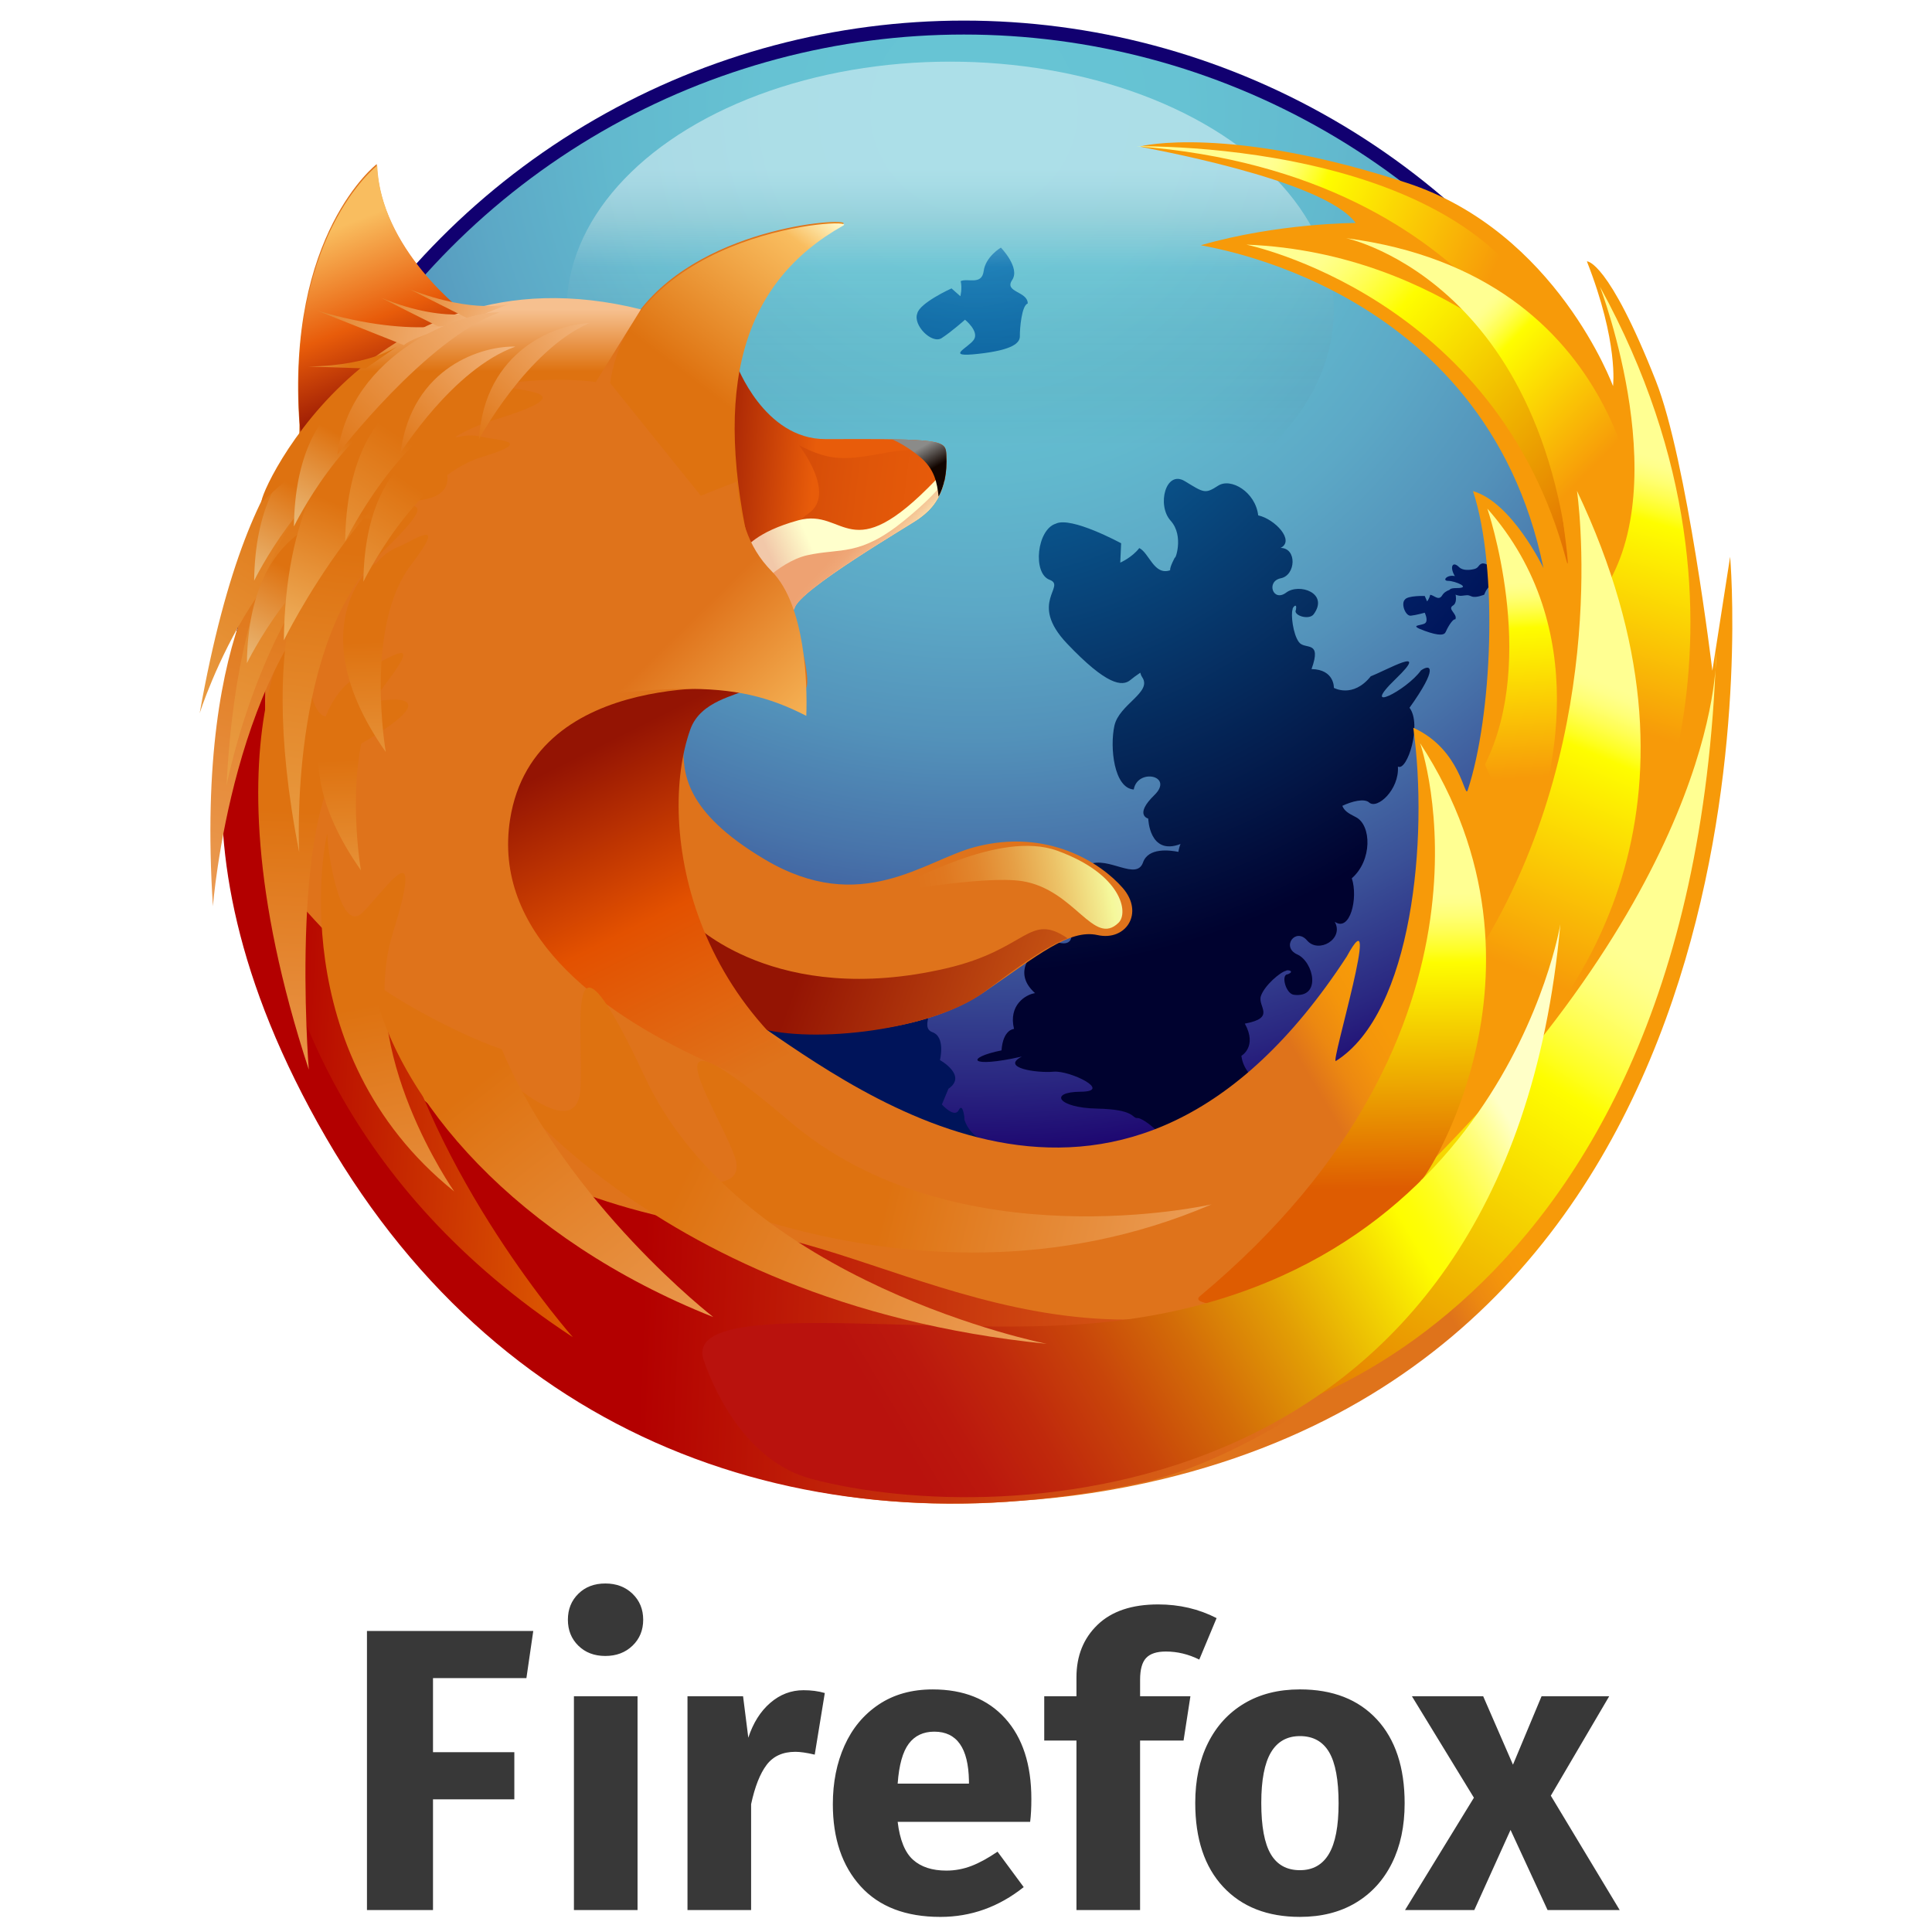 <svg xmlns="http://www.w3.org/2000/svg" xmlns:xlink="http://www.w3.org/1999/xlink" viewBox="0 0 128 128">
  <ellipse fill="#110070" cx="63.861" cy="50.32" rx="48.925" ry="48.956"/>
  <radialGradient id="firefox-ow-a" cx="-407.967" cy="653.678" r="85.933" gradientTransform="matrix(1 0 0 -1 472.5 661)" gradientUnits="userSpaceOnUse">
    <stop offset="0" stop-color="#67C5D5"/>
    <stop offset=".16" stop-color="#66C2D3"/>
    <stop offset=".28" stop-color="#62B9CE"/>
    <stop offset=".385" stop-color="#5CA8C6"/>
    <stop offset=".483" stop-color="#5392BA"/>
    <stop offset=".576" stop-color="#4874AA"/>
    <stop offset=".665" stop-color="#3A5097"/>
    <stop offset=".749" stop-color="#2A2781"/>
    <stop offset=".815" stop-color="#1B006D"/>
    <stop offset="1" stop-color="#596AAD"/>
  </radialGradient>
  <ellipse fill="url(#firefox-ow-a)" cx="63.861" cy="50.32" rx="48.001" ry="48.032"/>
  <radialGradient id="firefox-ow-b" cx="-407.981" cy="647.95" r="43.068" gradientTransform="matrix(1 0 0 -1 472.5 661)" gradientUnits="userSpaceOnUse">
    <stop offset="0" stop-color="#0F80BC"/>
    <stop offset=".338" stop-color="#0A5F9E"/>
    <stop offset="1" stop-color="#00145A"/>
  </radialGradient>
  <path fill="url(#firefox-ow-b)" d="M56.977 75.114c-.06-.26-.707-1.017-1.202-1.186-.494-.168-.979.73-1.298-.762-1.043.6-1.494-.165-1.494-.165s-1.125.066-1.343 1.443c-.535.635-1.909 2.941-1.18.542.734-2.414-.774-.188-.915 1.023-.262.539-.705.593-.427-1.829-.967-.334-1.461-2.578-.931-2.622-.616-.859-.132-2.171.381-2.101.513.066 1.393-1.122 1.366-1.397-.027-.274.397-.078.371-1.926-.027-1.852.698-2.311.758-.762.062 1.544.984-.505.89-1.291-.096-.782.092-2.551.654-1.505-.654-2.587-.139-2.688.254-.967.984.077 1.018.601 1.018.601 1.088-.268 1.61.552 1.695 1.013 1.008-1.191 2.027.093 2.027.093s.703-.233.368.99c-.338 1.218 1.46.559 1.031-.317.884-.448 2.198.909 2.612 1.835.414.929-.709 2.245.167 2.563.88.316.495 1.847.495 1.847s1.841 1.021.563 1.899l-.435 1.042s.832.929 1.116.376c.283-.554.384.563.384.563-.106-.197.205 1.15 1.353 1.434 1.152.282 1.882 2.104.602 2.126-1.275.021-1.374-.014-1.719.73-.344.741-1.971.768-2.814-.192-.896.304-2.491-.088-2.022-.805-.773.452-1.503-.759-.899-1.3.605-.539-.34-1.236-.658-.464-.313.771-1.982 1.151-1.865-.161.035-.39.923-.617.935-.292.163.378.229-.027.162-.076z"/>
  <radialGradient id="firefox-ow-c" cx="-407.981" cy="647.944" r="43.063" gradientTransform="matrix(1 0 0 -1 472.5 661)" gradientUnits="userSpaceOnUse">
    <stop offset="0" stop-color="#0F80BC"/>
    <stop offset=".338" stop-color="#0A5F9E"/>
    <stop offset="1" stop-color="#00145A"/>
  </radialGradient>
  <path fill="url(#firefox-ow-c)" d="M96.667 37.573c.254.253.756.197 1.033.12.28-.08.241-.279.481-.356.237-.079 1.152.356.913 1.306-.555.078-.756.752-.756.752s-.555.237-.836.12c-.279-.12-.279-.081-.676-.042-.398.042-1.355-.512-.319-.512s-.118-.477-.557-.477c-.438 0-.08-.435.438-.316-.359-.595-.16-1.032.279-.595z"/>
  <radialGradient id="firefox-ow-d" cx="-407.984" cy="647.958" r="43.076" gradientTransform="matrix(1 0 0 -1 472.5 661)" gradientUnits="userSpaceOnUse">
    <stop offset="0" stop-color="#0F80BC"/>
    <stop offset=".338" stop-color="#0A5F9E"/>
    <stop offset="1" stop-color="#00145A"/>
  </radialGradient>
  <path fill="url(#firefox-ow-d)" d="M93.077 39.724c-.277.275.041 1.109.398 1.067.357-.039.916-.197.916-.197s.277.554 0 .713c-.278.159-1.088.088-.039.475 1.075.395 1.352.276 1.432.078.081-.197.438-.87.638-.83.16-.355-.557-.672-.159-.911.396-.238.08-1.107.08-1.107s-.559.039-.797.436c-.239.396-.556-.038-.795-.038-.041.237-.2.434-.2.434l-.158-.358c-.001-.001-1.118-.04-1.316.238z"/>
  <radialGradient id="firefox-ow-e" cx="-407.277" cy="643.871" r="47.313" gradientTransform="matrix(1 0 0 -1 472.5 661)" gradientUnits="userSpaceOnUse">
    <stop offset="0" stop-color="#0F80BC"/>
    <stop offset=".264" stop-color="#0B629B"/>
    <stop offset=".844" stop-color="#031747"/>
    <stop offset="1" stop-color="#00022F"/>
  </radialGradient>
  <path fill="url(#firefox-ow-e)" d="M85.638 40.376c-.035-.102.316-.512.222.019-.216.378.872.718 1.177.297 1.023-1.402-.964-2.08-1.827-1.429-.872.658-1.351-.751-.351-.952.997-.201 1.082-2.003-.017-2.01.969-.479-.374-1.912-1.483-2.157-.18-1.541-1.806-2.521-2.661-1.962-.863.561-.938.463-2.203-.305-1.26-.764-1.866 1.59-.939 2.619.933 1.035.256 2.705.294 2.419 0 0-.351.631-.328.868-1.066.361-1.378-1.141-2.041-1.473-.482.63-1.261.965-1.261.965l.059-1.281s-3.312-1.803-4.33-1.299c-1.253.388-1.551 3.291-.412 3.717 1.141.429-1.43 1.498 1.149 4.217 2.649 2.792 3.673 2.873 4.213 2.417.134-.114.365-.286.647-.477.025.108.068.211.134.308.663.997-1.541 1.783-1.849 3.211-.313 1.443-.024 4.128 1.283 4.219.249-1.431 2.696-.925 1.364.372-1.355 1.321-.404 1.555-.404 1.555s.064 2.476 2.137 1.684c-.06.142-.109.323-.138.521-.58-.117-1.996-.294-2.342.694-.437 1.247-2.288-.423-3.583.137-1.288.556-3.169 2.38-2.536 3.664 1.217-.577 2.148 2.024.449 1.492-1.707-.537-1.375.479-1.375.479s-1.776 1.401-.113 2.892c-.639.099-1.773.81-1.391 2.371 0 0-.73.026-.828 1.423-2.381.479-2.235 1.218 1.346.409-1.445.75 1.011 1.104 2.099 1.003 1.09-.099 3.952 1.312 1.802 1.327-2.153.013-1.512 1.066 1.067 1.117 2.576.053 2.305.649 2.687.625.383-.028 2.048 1.286 1.958 2.014-.093.729 1.744 1.485 2.94.65.061.757 3.205.166 3.669-1.201 3.403.521 3.325-.115 2.568-.519-1.705-.26-4.832-2.526-1.44-1.36 3.375 1.164.124-.916-.766-1.714-1.938-.377-2.037-1.992-2.037-1.992s1.071-.608.227-2.132c2.093-.389.829-1.125 1.064-1.827.235-.704 1.298-1.601 1.663-1.673.068-.095.639.019.11.233-.457.005-.132 1.291.414 1.357 1.849.224 1.308-2.189.222-2.674-1.089-.49-.11-1.817.653-.924.764.893 2.468-.109 1.829-1.24 1.016.705 1.564-1.575 1.132-2.882 1.358-1.178 1.314-3.526.264-4.053-.517-.259-.767-.425-.892-.747.624-.295 1.452-.512 1.777-.221.528.478 2-.84 1.906-2.379.619.339 1.606-2.799.768-3.897 1.918-2.682 1.401-2.925.76-2.476-.964 1.338-4.134 2.938-1.678.567 2.384-2.301-.635-.556-1.644-.182-1.189 1.488-2.449.773-2.449.773s.053-1.219-1.481-1.245c.708-1.956-.434-1.25-.833-1.783-.399-.532-.544-1.836-.421-2.169z"/>
  <radialGradient id="firefox-ow-f" cx="-407.982" cy="647.95" r="43.071" gradientTransform="matrix(1 0 0 -1 472.5 661)" gradientUnits="userSpaceOnUse">
    <stop offset="0" stop-color="#0F80BC"/>
    <stop offset=".338" stop-color="#0A5F9E"/>
    <stop offset="1" stop-color="#00145A"/>
  </radialGradient>
  <path fill="url(#firefox-ow-f)" d="M60.771 20.773c-.297.776.972 2.037 1.609 1.631.64-.409 1.554-1.222 1.554-1.222s.971.779.579 1.335c-.396.554-1.968 1.177.308.925 2.335-.258 2.759-.74 2.749-1.185-.012-.444.116-2.036.52-2.146.012-.816-1.587-.74-1.033-1.557.554-.814-.746-2.149-.746-2.149s-1.013.593-1.14 1.556c-.127.963-1.075.444-1.523.666.115.481-.022.999-.022.999l-.586-.519c0-.001-2.122.962-2.269 1.666z"/>
  <radialGradient id="firefox-ow-g" cx="-407.981" cy="647.95" r="43.069" gradientTransform="matrix(1 0 0 -1 472.5 661)" gradientUnits="userSpaceOnUse">
    <stop offset="0" stop-color="#0F80BC"/>
    <stop offset=".338" stop-color="#0A5F9E"/>
    <stop offset="1" stop-color="#00145A"/>
  </radialGradient>
  <path fill="url(#firefox-ow-g)" d="M64.567 61.526c-.278.276.041 1.107.397 1.068.358-.04.916-.198.916-.198s.278.554 0 .713c-.28.158-1.088.09-.041.475 1.074.396 1.354.277 1.433.08.079-.198.437-.871.636-.833.161-.354-.557-.671-.159-.908.398-.24.082-1.109.082-1.109s-.558.039-.797.435-.558-.041-.797-.041c-.041.238-.197.437-.197.437l-.159-.356s-1.115-.04-1.314.237z"/>
  <defs>
    <ellipse id="firefox-ow-h" cx="63.861" cy="50.32" rx="48.001" ry="48.032"/>
  </defs>
  <clipPath id="firefox-ow-i">
    <use xlink:href="#h" overflow="visible"/>
  </clipPath>
  <linearGradient id="firefox-ow-j" gradientUnits="userSpaceOnUse" x1="-398.235" y1="645.955" x2="-384.333" y2="644.77" gradientTransform="matrix(1 0 0 -1 472.5 661)">
    <stop offset="0" stop-color="#0F80BC"/>
    <stop offset=".338" stop-color="#0A5F9E"/>
    <stop offset="1" stop-color="#00145A"/>
  </linearGradient>
  <path clip-path="url(#firefox-ow-i)" fill="url(#firefox-ow-j)" d="M64.938 2.189c-.751.168.506 2.888.506 2.888s-.045 1.828.265 1.921c.308.093 2.352.604 3.419 1.934 1.073 1.33.515 2.031-.378 1.646-.894-.383-.657.791-.657.791s2.697.876.661.82c-2.041-.054 1.374 1.437 1.148 1.592-.225.158-.353 1.015-.353 1.015s-1.801.15-.275.791c5.162 2.174-.552 1.587-.552 1.587l-.729.896 1.441 1.809 1.11.793s2.335-.779 3.064-.901c.729-.121 2.567-1.498 2.567-1.498s.552.395.14-.409c-.413-.805 1.518-.446 1.999.153l3.409 1.54c.044.118.12.225.241.309.664.465-.601 1.266-.473 2.112.129.838.901 2.229 1.749 2.083-.148-.799 1.527-.896.944-.006-.582.888.063.871.063.871s.538 1.254 1.677.557c-.046.382.188 1.153 1.165 1.203 0 0-.104.418.7.713-.11 1.433.349 1.478.461-.698.203.955.818-.388.94-1.031.125-.646 1.449-2.064 1.091-.811-.355 1.243 3.904 1.698 4.376.213.476-1.496 2.174-2.278 2.225-2.504.052-.232-3.779-.587-3.355-.407.424.18 1.212-.781.919-1.637.475.096.684-1.898-.069-2.413.943-1.983.538-2.045.151-1.65-.47.994-2.409 2.493-1.094.646 1.328-1.866-.538-.234-1.186.172-.568 1.105-1.566.89-1.566.89s-.183-.751-1.25-.5c.125-1.329-.538-.69-.923-.952-.234-.159-.46-.517-.599-.824.919.373 2.154.769 1.941.086-.137-.447 1.741.53 1.807.327l2.349-.327 2.283-1.442c-14.592-13.038-31.352-12.348-31.352-12.348z"/>
  <defs>
    <ellipse id="firefox-ow-k" cx="63.861" cy="50.32" rx="48.001" ry="48.032"/>
  </defs>
  <clipPath id="firefox-ow-l">
    <use xlink:href="#k" overflow="visible"/>
  </clipPath>
  <linearGradient id="firefox-ow-m" gradientUnits="userSpaceOnUse" x1="-429.469" y1="643.85" x2="-437.152" y2="632.566" gradientTransform="matrix(1 0 0 -1 472.5 661)">
    <stop offset="0" stop-color="#0F80BC"/>
    <stop offset=".338" stop-color="#0A5F9E"/>
    <stop offset="1" stop-color="#00145A"/>
  </linearGradient>
  <path clip-path="url(#firefox-ow-l)" fill="url(#firefox-ow-m)" d="M43.247 6.39c-8.718 3.913-15.296 11.98-15.296 11.98s.773 1.769 1.042 1.639c.273-.128-1.946 4.64-.317 4.908 1.637.27 6.346-2.95 5.472-2.654-.87.293.492-1.742.492-1.742s2.45-1.087 1.001.167c-1.438 1.246 1.911.154 1.859.409-.054.256.432.945.432.945s-1.148 1.232.335.736c5.089-1.712.67 1.467.67 1.467l.087 1.082 2.202.383 1.3-.124s1.139-2.008 1.579-2.554c.441-.546.848-2.708.848-2.708s.663-.07-.175-.386c-.838-.317.801-1.306 1.555-1.183l3.548-1.102c.113.057.241.085.387.068.813-.095.404 1.321 1.067 1.854.657.532 2.167 1.044 2.707.388-.647-.491.555-1.659.709-.621.154 1.031.632.596.632.596s1.272-2.188 1.679-3.443c.223.311 2.299-2.729 1.67-4.179-.636-1.468.395-2.849.28-3.063-.118-.211-.739.436-.28.281.462-.159-1.31.637-1.545-1.699-.238-2.383-.583.2-.813.964.31 1.243 3.537-5.024 3.537-5.024l4.159-1.696c-.002.004-9.467-.788-20.823 4.311z"/>
  <linearGradient id="firefox-ow-n" gradientUnits="userSpaceOnUse" x1="-409.548" y1="631.152" x2="-409.548" y2="649.829" gradientTransform="matrix(1 0 0 -1 472.5 661)">
    <stop offset=".014" stop-opacity="0"/>
    <stop offset=".65" stop-color="#C4E0E3" stop-opacity=".2"/>
    <stop offset=".822" stop-color="#C4E0E3"/>
    <stop offset=".85" stop-color="#CDE5E8"/>
    <stop offset=".944" stop-color="#E8F4F7"/>
    <stop offset="1" stop-color="#F2FAFC"/>
  </linearGradient>
  <ellipse opacity=".5" fill="url(#firefox-ow-n)" enable-background="new" cx="62.952" cy="20.551" rx="25.416" ry="16.467"/>
  <linearGradient id="firefox-ow-o" gradientUnits="userSpaceOnUse" x1="-408.041" y1="613.214" x2="-396.507" y2="619.988" gradientTransform="matrix(1 0 0 -1 472.5 661)">
    <stop offset="0" stop-color="#DF731B"/>
    <stop offset=".545" stop-color="#DF731B"/>
    <stop offset=".701" stop-color="#EC8811"/>
    <stop offset=".859" stop-color="#F4950B"/>
    <stop offset="1" stop-color="#F79A09"/>
  </linearGradient>
  <path fill="url(#firefox-ow-o)" d="M114.625 36.888l-1.176 7.545s-1.681-13.968-3.741-19.19c-3.158-8.001-4.563-7.937-4.572-7.925 2.115 5.375 1.731 8.262 1.731 8.262s-3.747-10.214-13.656-13.463c-11.734-3.846-17.712-2.457-17.669-2.403.045.053 12.128 2.112 14.272 5.058 0 0-5.133 0-10.241 1.471-.23.066 18.793 2.376 22.683 21.387 0 0-2.085-4.352-4.665-5.091 1.696 5.16 1.261 14.951-.354 19.818-.208.626-.421-2.706-3.603-4.141 1.018 7.303-.061 18.887-5.128 22.077-.395.248 3.176-11.435.718-6.917-14.674 22.499-32.12 9.103-39.196 4.327 5.68 1.392 11.712.39 15.206-1.997 3.525-2.41 5.609-4.17 7.482-3.755 1.872.419 3.118-1.46 1.664-3.126-1.455-1.669-4.989-3.965-9.77-2.713-3.372.882-7.55 4.613-13.928.835-5.441-3.224-5.404-5.842-5.404-7.51 0-1.668 1.484-4.205 4.186-3.789 2.418.375 1.144-1.047 3.748 0 .709.285-.071-3.404-1.08-5.768 1.943-4.056 8.249-5.262 8.719-5.618.853-.644.384-.966.675-1.938.271-.904.446-3.348-6.61-2.673-3.248.311-5.313-3.897-5.99-4.918.22-1.301.571-2.489 1.048-3.577.484-.991 1.012-1.9 1.541-2.587l.438-.581c1.052-1.227 2.343-2.276 3.894-3.148.808-.457-9.044-.028-13.479 5.75-1.189.156-2.822-.188-4.646-.188-2.288 0-4.085.251-5.747.668-.267.067-.696.03-1.222-.094-1.463-1.516-5.604-5.161-5.793-10.104 0 0-6.02 4.627-5.12 17.242-.08 6.978-2.139 4.983-3.199 8.769-.493 1.794.742 3.146.742 3.199-.002.027 1.48-1.604 1.48-1.604s-9.336 16.174 2.722 36.823c10.392 17.801 27.832 25.667 45.928 24.136 3.166-.206 6.354-.678 9.536-1.446 42.16-10.193 37.576-61.103 37.576-61.103z"/>
  <linearGradient id="firefox-ow-p" gradientUnits="userSpaceOnUse" x1="-426.709" y1="629.16" x2="-417.756" y2="628.393" gradientTransform="matrix(1 0 0 -1 472.5 661)">
    <stop offset=".011" stop-color="#941403"/>
    <stop offset=".897" stop-color="#E85C0A"/>
  </linearGradient>
  <path fill="url(#firefox-ow-p)" d="M48.785 24.128s1.822 4.979 5.909 4.964c7.798-.031 7.954.077 8.004 1.024.155 2.886-1.27 3.832-1.815 4.243-.547.409-7.971 4.714-8.245 5.945-.272 1.23-8.568-11.707-8.568-11.707l4.715-4.469z"/>
  <linearGradient id="firefox-ow-q" gradientUnits="userSpaceOnUse" x1="-441.047" y1="631.643" x2="-408.731" y2="627.603" gradientTransform="matrix(1 0 0 -1 472.5 661)">
    <stop offset=".011" stop-color="#941403"/>
    <stop offset=".136" stop-color="#A32104"/>
    <stop offset=".498" stop-color="#C84107"/>
    <stop offset=".789" stop-color="#DF5509"/>
    <stop offset=".972" stop-color="#E85C0A"/>
  </linearGradient>
  <path fill="url(#firefox-ow-q)" d="M52.936 29.497s2.533 3.234.618 4.527c-2.34 1.58 3.308 1.924 5.355.776 2.046-1.148 3.302-2.835 3.374-3.087.072-.252.745-2.519-3.527-1.729-2.702.5-3.692.616-5.82-.487z"/>
  <linearGradient id="firefox-ow-r" gradientUnits="userSpaceOnUse" x1="-421.025" y1="623.094" x2="-418.449" y2="624.227" gradientTransform="matrix(1 0 0 -1 472.5 661)">
    <stop offset="0" stop-color="#F2C8A9"/>
    <stop offset="1" stop-color="#ffc"/>
  </linearGradient>
  <path fill="url(#firefox-ow-r)" d="M60.883 34.359c.414-.313 1.333-.938 1.684-2.483-.256.104-.28-.19-.582-.063-5.735 5.983-5.955 1.816-9.084 2.655-2.853.781-3.494 1.852-3.614 1.936l.128.182c.822.418 1.609 1.75 2.202 2.939.579.689.967 1.028 1.022.779.273-1.231 7.698-5.536 8.244-5.945z"/>
  <linearGradient id="firefox-ow-s" gradientUnits="userSpaceOnUse" x1="-429.241" y1="591.544" x2="-385.895" y2="589.759" gradientTransform="matrix(1 0 0 -1 472.5 661)">
    <stop offset="0" stop-color="#B30000"/>
    <stop offset="1" stop-color="#DF731B"/>
  </linearGradient>
  <path fill="url(#firefox-ow-s)" d="M18.038 39.112c-1.17 2.457-8.683 15.153 3.578 36.284 11.999 20.683 32.765 27.437 53.966 22.848 6.051-1.309 13.03-6.045 17.477-9.519-2.857-7.207-1.166-6.937-2.697-5.988-17.079 10.574-30.656.143-41.164-1.189-38.656-4.899-31.023-42.511-31.023-42.511l-.137.075z"/>
  <linearGradient id="firefox-ow-t" gradientUnits="userSpaceOnUse" x1="-418.926" y1="598.271" x2="-396.325" y2="590.202" gradientTransform="matrix(1 0 0 -1 472.5 661)">
    <stop offset="0" stop-color="#941403"/>
    <stop offset="1" stop-color="#DF731B"/>
  </linearGradient>
  <path fill="url(#firefox-ow-t)" d="M50.228 68.096c3.643 1.091 11.593.15 15.007-2.39 2.3-1.71 4.039-2.999 5.5-3.539-2.583-1.755-2.625.733-8.058 1.992-11.32 2.625-16.815-3.047-16.815-3.047.802 4.488 3.605 6.674 4.866 7.45-.335-.296-.511-.47-.5-.466z"/>
  <linearGradient id="firefox-ow-u" gradientUnits="userSpaceOnUse" x1="-467.668" y1="536.09" x2="-445.635" y2="536.09" gradientTransform="matrix(.999 .049 .049 -.999 457.532 630.645)">
    <stop offset=".056" stop-color="#B30000"/>
    <stop offset="1" stop-color="#DE5C01"/>
  </linearGradient>
  <path fill="url(#firefox-ow-u)" d="M37.953 88.593s-9.422-10.632-12.053-22.54c-3.879-3.663-6.631-6.762-8.459-9.002 1.056 8.474 5.375 21.63 20.512 31.542z"/>
  <linearGradient id="firefox-ow-v" gradientUnits="userSpaceOnUse" x1="-277.505" y1="677.591" x2="-265.517" y2="640.451" gradientTransform="matrix(.993 .119 .119 -.993 220.04 770.077)">
    <stop offset=".056" stop-color="#DE7210"/>
    <stop offset="1" stop-color="#F6C08F"/>
  </linearGradient>
  <path fill="url(#firefox-ow-v)" d="M30.092 78.937s-6.503-9.258-4.065-17.119c2.194-7.067-.466-2.863-2.013-1.353-1.562 1.527-2.365-4.504-2.325-5.2l-.001-.022c-.098-.021-3.096 14.451 8.404 23.694z"/>
  <linearGradient id="firefox-ow-w" gradientUnits="userSpaceOnUse" x1="-461.347" y1="562.033" x2="-461.347" y2="520.52" gradientTransform="matrix(.999 .045 .045 -.999 457.68 633.724)">
    <stop offset=".056" stop-color="#DE7210"/>
    <stop offset="1" stop-color="#F6C08F"/>
  </linearGradient>
  <path fill="url(#firefox-ow-w)" d="M20.459 70.867s-1.482-18.79 3.203-21.445c7.441-4.219.621-3.232-1.537-2.062-2.181 1.182-1.979-6.596-1.67-7.334.302-.729-7.681 7.353.004 30.841z"/>
  <path fill="#A40000" d="M53.015 15.577s-5.891 5.984-5.847 6.005c.044.021.169 7.679.362 9.851.705.834 2.905 6.256 1.222 5.053-1.72-1.229-.48-1.255-.33-.631v.031c-.115.053-4.276-9.008 4.593-20.309z"/>
  <linearGradient id="firefox-ow-x" gradientUnits="userSpaceOnUse" x1="-446.078" y1="634.203" x2="-450.582" y2="645.745" gradientTransform="matrix(1 0 0 -1 472.5 661)">
    <stop offset=".011" stop-color="#941403"/>
    <stop offset=".472" stop-color="#E85C0A"/>
    <stop offset="1" stop-color="#F9BD5F"/>
  </linearGradient>
  <path fill="url(#firefox-ow-x)" d="M24.992 10.966s-6.262 4.804-5.066 17.98c4.847-4.351 11.701-7.604 11.701-7.604-1.15-.725-6.426-4.946-6.635-10.376z"/>
  <linearGradient id="firefox-ow-y" gradientUnits="userSpaceOnUse" x1="-426.819" y1="631.556" x2="-416.027" y2="645.741" gradientTransform="matrix(1 0 0 -1 472.5 661)">
    <stop offset=".197" stop-color="#DE7210"/>
    <stop offset=".843" stop-color="#F9BD5F"/>
    <stop offset="1" stop-color="#FFFCCF"/>
  </linearGradient>
  <path fill="url(#firefox-ow-y)" d="M40.423 25.375l9.405 11.696c-2.714-11.486-.628-18.377 6.052-22.135.988-.559-13.955.2-15.457 10.439z"/>
  <linearGradient id="firefox-ow-z" gradientUnits="userSpaceOnUse" x1="-432.525" y1="612.191" x2="-421.585" y2="590.311" gradientTransform="matrix(1 0 0 -1 472.5 661)">
    <stop offset=".017" stop-color="#941403"/>
    <stop offset=".5" stop-color="#E35100"/>
    <stop offset="1" stop-color="#DF731B"/>
  </linearGradient>
  <path fill="url(#firefox-ow-z)" d="M33.797 54.268c1.604-10.105 15.667-8.619 15.667-8.619-.627.466-3.037.745-3.727 2.672-2.277 6.365-.105 20.268 14.081 26.098 1.498.618-28.391-5.217-26.021-20.151z"/>
  <linearGradient id="firefox-ow-A" gradientUnits="userSpaceOnUse" x1="-416" y1="625.61" x2="-413.269" y2="623.135" gradientTransform="matrix(1 0 0 -1 472.5 661)">
    <stop offset="0" stop-color="#EEA272"/>
    <stop offset=".186" stop-color="#EFA777"/>
    <stop offset=".406" stop-color="#F2B585"/>
    <stop offset=".643" stop-color="#F6CD9C"/>
    <stop offset=".89" stop-color="#FCEEBB"/>
    <stop offset="1" stop-color="#ffc"/>
  </linearGradient>
  <path fill="url(#firefox-ow-A)" d="M62.486 32.15c-.069-.012-.13-.011-.161.03-.173.231-.841 1.021-2.431 2.317-2.955 2.403-4.2 1.794-6.401 2.287-1.001.224-1.954.896-2.595 1.436.259.42.501.871.718 1.304.579.689.968 1.028 1.022.779.273-1.23 7.699-5.535 8.245-5.945.388-.291 1.211-.869 1.603-2.208z"/>
  <linearGradient id="firefox-ow-B" gradientUnits="userSpaceOnUse" x1="-431.935" y1="619.762" x2="-419.384" y2="606.955" gradientTransform="matrix(1 0 0 -1 472.5 661)">
    <stop offset=".197" stop-color="#DF731B"/>
    <stop offset=".843" stop-color="#F9BD5F"/>
    <stop offset="1" stop-color="#FFFCCF"/>
  </linearGradient>
  <path fill="url(#firefox-ow-B)" d="M53.419 47.426c.082-2.135-.066-7.322-2.287-9.574-1.696-1.719-2.094-3.689-2.322-5.938-18.439 6.889-21.072 15.891-19.228 15.599 14.748-2.339 18.894-2.624 23.837-.087z"/>
  <linearGradient id="firefox-ow-C" gradientUnits="userSpaceOnUse" x1="354.63" y1="1457.727" x2="354.63" y2="1410.678" gradientTransform="matrix(.967 .254 .254 -.967 -690.607 1354.468)">
    <stop offset=".056" stop-color="#DE7210"/>
    <stop offset="1" stop-color="#F6C08F"/>
  </linearGradient>
  <path fill="url(#firefox-ow-C)" d="M14.106 60.046s1.281-16.649 9.615-22.742c6.543-4.786 1.461-3.048-1.064-2.85-2.665.211-4.085 1.831-3.571 1.235l.025-.045c-.087-.103-6.252 5.071-5.005 24.402z"/>
  <linearGradient id="firefox-ow-D" gradientUnits="userSpaceOnUse" x1="-431.743" y1="663.266" x2="-447.649" y2="637.36" gradientTransform="matrix(.99 -.08 -.095 -1.173 514.173 774.676)">
    <stop offset=".056" stop-color="#DE7210"/>
    <stop offset="1" stop-color="#F2C06E"/>
  </linearGradient>
  <path fill="url(#firefox-ow-D)" d="M13.229 47.255s4.466-14.175 13.491-14.055c5.986.08 1.238-5.058-.573-5.839-1.89-.809-2.341-.777-2.782-.387-.661.586-6.599.359-10.136 20.281z"/>
  <linearGradient id="firefox-ow-E" gradientUnits="userSpaceOnUse" x1="-394.478" y1="603.697" x2="-411.376" y2="600.47" gradientTransform="matrix(1 0 0 -1 472.5 661)">
    <stop offset=".005" stop-color="#FFFAEE"/>
    <stop offset=".276" stop-color="#F5F89B"/>
    <stop offset=".31" stop-color="#F3ED91"/>
    <stop offset=".467" stop-color="#ECC267"/>
    <stop offset=".618" stop-color="#E6A046"/>
    <stop offset=".761" stop-color="#E2872E"/>
    <stop offset=".892" stop-color="#E07820"/>
    <stop offset="1" stop-color="#DF731B"/>
  </linearGradient>
  <path fill="url(#firefox-ow-E)" d="M74.11 61.131c.679-.666.206-3.219-4.06-4.767-3.87-1.405-9.911 2.169-11.704 2.874 0 0 6.843-1.282 9.408-.855 3.479.58 4.701 4.371 6.356 2.748z"/>
  <linearGradient id="firefox-ow-F" gradientUnits="userSpaceOnUse" x1="-898.399" y1="104.881" x2="-898.399" y2="65.558" gradientTransform="matrix(.992 .126 .126 -.992 901.777 251.637)">
    <stop offset=".056" stop-color="#DE7210"/>
    <stop offset="1" stop-color="#F2C06E"/>
  </linearGradient>
  <path fill="url(#firefox-ow-F)" d="M19.821 56.46s-.741-13.937 5.504-19.889c4.904-4.675.882-2.684-1.19-2.247-2.184.464-3.187 1.96-2.824 1.411l.015-.04c-.085-.075-4.633 4.881-1.505 20.765z"/>
  <linearGradient id="firefox-ow-G" gradientUnits="userSpaceOnUse" x1="-897.832" y1="-152.461" x2="-897.832" y2="-191.78" gradientTransform="matrix(.932 .362 .362 -.932 916.472 213.991)">
    <stop offset=".056" stop-color="#DE7210"/>
    <stop offset="1" stop-color="#F2C06E"/>
  </linearGradient>
  <path fill="url(#firefox-ow-G)" d="M15.011 52.033s2.64-13.705 10.136-17.976c5.887-3.355 1.503-2.392-.614-2.466-2.232-.077-3.564 1.134-3.082.688l.025-.035c-.063-.094-5.672 3.619-6.465 19.789z"/>
  <linearGradient id="firefox-ow-H" gradientUnits="userSpaceOnUse" x1="-102.703" y1="1179.761" x2="-113.653" y2="1163.336" gradientTransform="matrix(.81 -.586 -.586 -.81 798.424 944.623)">
    <stop offset=".056" stop-color="#DE7210"/>
    <stop offset="1" stop-color="#F2C072"/>
  </linearGradient>
  <path fill="url(#firefox-ow-H)" d="M23.912 57.658s-1.443-8.307 1.667-12.395c2.481-3.262.302-1.667-.85-1.196-1.203.491-1.658 1.46-1.494 1.104.159-.347-5.35 3.921.677 12.487z"/>
  <linearGradient id="firefox-ow-I" gradientUnits="userSpaceOnUse" x1="-96.778" y1="1185.141" x2="-107.727" y2="1168.718" gradientTransform="matrix(.81 -.586 -.586 -.81 798.424 944.623)">
    <stop offset=".056" stop-color="#DE7210"/>
    <stop offset="1" stop-color="#F2C072"/>
  </linearGradient>
  <path fill="url(#firefox-ow-I)" d="M25.56 49.825s-1.442-8.306 1.667-12.395c2.482-3.263.303-1.667-.849-1.197-1.202.492-1.658 1.461-1.493 1.104.158-.346-5.35 3.923.675 12.488z"/>
  <linearGradient id="firefox-ow-J" gradientUnits="userSpaceOnUse" x1="-451.053" y1="628.417" x2="-455.844" y2="619.475" gradientTransform="matrix(1 0 0 -1 472.5 661)">
    <stop offset=".056" stop-color="#DE7210"/>
    <stop offset="1" stop-color="#EED8A5"/>
  </linearGradient>
  <path fill="url(#firefox-ow-J)" d="M16.838 38.47s3.371-6.906 7.851-8.266c3.575-1.083 1.112-1.067.011-1.336-1.151-.279-2.004.193-1.694.017.304-.171-6.044.04-6.168 9.585z"/>
  <linearGradient id="firefox-ow-K" gradientUnits="userSpaceOnUse" x1="-451.535" y1="622.951" x2="-456.324" y2="614.011" gradientTransform="matrix(1 0 0 -1 472.5 661)">
    <stop offset=".056" stop-color="#DE7210"/>
    <stop offset="1" stop-color="#EED8A5"/>
  </linearGradient>
  <path fill="url(#firefox-ow-K)" d="M16.358 43.935s3.37-6.905 7.85-8.265c3.575-1.084 1.113-1.069.012-1.338-1.15-.279-2.004.193-1.693.018.302-.172-6.046.041-6.169 9.585z"/>
  <linearGradient id="firefox-ow-L" gradientUnits="userSpaceOnUse" x1="-446.107" y1="626.746" x2="-450.737" y2="615.251" gradientTransform="matrix(1 0 0 -1 472.5 661)">
    <stop offset=".056" stop-color="#DE7210"/>
    <stop offset="1" stop-color="#F2C072"/>
  </linearGradient>
  <path fill="url(#firefox-ow-L)" d="M18.805 42.427s5.944-12.181 13.847-14.581c6.308-1.913 1.964-1.886.02-2.358-2.03-.492-3.536.341-2.988.032.536-.302-10.662.071-10.879 16.907z"/>
  <linearGradient id="firefox-ow-M" gradientUnits="userSpaceOnUse" x1="-444.346" y1="632.342" x2="-455.296" y2="615.918" gradientTransform="matrix(1 0 0 -1 472.5 661)">
    <stop offset=".056" stop-color="#DE7210"/>
    <stop offset="1" stop-color="#F2C072"/>
  </linearGradient>
  <path fill="url(#firefox-ow-M)" d="M22.868 35.866s3.698-7.576 8.613-9.068c3.922-1.19 1.221-1.173.012-1.467-1.263-.306-2.198.212-1.858.02.332-.189-6.632.043-6.767 10.515z"/>
  <linearGradient id="firefox-ow-N" gradientUnits="userSpaceOnUse" x1="-443.609" y1="629.025" x2="-453.589" y2="614.056" gradientTransform="matrix(1 0 0 -1 472.5 661)">
    <stop offset=".056" stop-color="#DE7210"/>
    <stop offset="1" stop-color="#F2C072"/>
  </linearGradient>
  <path fill="url(#firefox-ow-N)" d="M24.074 38.543s3.37-6.905 7.849-8.264c3.576-1.085 1.113-1.07.012-1.338-1.151-.279-2.005.193-1.693.019.301-.173-6.045.04-6.168 9.583z"/>
  <linearGradient id="firefox-ow-O" gradientUnits="userSpaceOnUse" x1="-411.498" y1="631.357" x2="-410.707" y2="629.948" gradientTransform="matrix(1 0 0 -1 472.5 661)">
    <stop offset="0" stop-color="#8B8B89"/>
    <stop offset="1" stop-color="#120500"/>
  </linearGradient>
  <path fill="url(#firefox-ow-O)" d="M62.698 30.116c-.039-.72-.146-.955-3.591-1.013.395.179 1.075.537 1.825 1.153.99.812 1.15 1.716 1.253 2.652.336-.638.582-1.517.513-2.792z"/>
  <linearGradient id="firefox-ow-P" gradientUnits="userSpaceOnUse" x1="-442.606" y1="636.144" x2="-442.606" y2="640.47" gradientTransform="matrix(1 0 0 -1 472.5 661)">
    <stop offset=".056" stop-color="#DE7210"/>
    <stop offset="1" stop-color="#F6C08F"/>
  </linearGradient>
  <path fill="url(#firefox-ow-P)" d="M42.463 20.498l-2.989 4.81s-11.952-1.875-22.085 7.928c-.838.809 6.627-17.335 25.074-12.738z"/>
  <linearGradient id="firefox-ow-Q" gradientUnits="userSpaceOnUse" x1="-451.273" y1="588.951" x2="-442.219" y2="599.533" gradientTransform="matrix(.999 .04 .04 -.999 457.406 636.091)">
    <stop offset=".056" stop-color="#DE7210"/>
    <stop offset="1" stop-color="#F6C08F"/>
  </linearGradient>
  <path fill="url(#firefox-ow-Q)" d="M31.729 29.106s3.185-5.913 7.315-7.701c-2.134.068-6.928 1.737-7.315 7.701z"/>
  <linearGradient id="firefox-ow-R" gradientUnits="userSpaceOnUse" x1="-448.419" y1="632.009" x2="-453.209" y2="623.067" gradientTransform="matrix(1 0 0 -1 472.5 661)">
    <stop offset=".056" stop-color="#DE7210"/>
    <stop offset="1" stop-color="#EED8A5"/>
  </linearGradient>
  <path fill="url(#firefox-ow-R)" d="M19.473 34.878s3.37-6.906 7.85-8.265c3.575-1.085 1.113-1.069.011-1.338-1.151-.279-2.003.193-1.692.018.302-.171-6.046.04-6.169 9.585z"/>
  <linearGradient id="firefox-ow-S" gradientUnits="userSpaceOnUse" x1="-468" y1="519.769" x2="-459.156" y2="530.105" gradientTransform="matrix(.995 .104 .104 -.995 436.217 596.019)">
    <stop offset=".056" stop-color="#DE7210"/>
    <stop offset="1" stop-color="#F6C08F"/>
  </linearGradient>
  <path fill="url(#firefox-ow-S)" d="M26.533 30.012s3.477-5.566 7.614-7.048c-2.083-.069-6.863 1.258-7.614 7.048z"/>
  <linearGradient id="firefox-ow-T" gradientUnits="userSpaceOnUse" x1="-468.3" y1="544.95" x2="-457.672" y2="543.495" gradientTransform="matrix(.996 .09 .09 -.996 439.675 604.212)">
    <stop offset=".056" stop-color="#DE7210"/>
    <stop offset="1" stop-color="#F6C08F"/>
  </linearGradient>
  <path fill="url(#firefox-ow-T)" d="M32.495 20.504s-2.623 1.146-7.246-.777l4.122 2.073 3.124-1.296z"/>
  <linearGradient id="firefox-ow-U" gradientUnits="userSpaceOnUse" x1="-455.448" y1="640.582" x2="-440.446" y2="638.528" gradientTransform="matrix(1 0 0 -1 472.5 661)">
    <stop offset=".056" stop-color="#DE7210"/>
    <stop offset="1" stop-color="#F6C08F"/>
  </linearGradient>
  <path fill="url(#firefox-ow-U)" d="M31.227 21.239s-3.494 1.354-10.219-.662l5.752 2.289c.712-.658 4.467-1.627 4.467-1.627z"/>
  <linearGradient id="firefox-ow-V" gradientUnits="userSpaceOnUse" x1="-466.231" y1="545.484" x2="-456.465" y2="544.147" gradientTransform="matrix(.996 .09 .09 -.996 439.675 604.212)">
    <stop offset=".056" stop-color="#DE7210"/>
    <stop offset="1" stop-color="#F6C08F"/>
  </linearGradient>
  <path fill="url(#firefox-ow-V)" d="M33.777 20.129s-2.319.706-6.604-.951l4.122 2.071c.436-.386 2.482-1.12 2.482-1.12z"/>
  <linearGradient id="firefox-ow-W" gradientUnits="userSpaceOnUse" x1="-448.672" y1="637.424" x2="-457.478" y2="638.328" gradientTransform="matrix(1 0 0 -1 472.5 661)">
    <stop offset=".056" stop-color="#DE7210"/>
    <stop offset="1" stop-color="#F6C08F"/>
  </linearGradient>
  <path fill="url(#firefox-ow-W)" d="M26.545 22.795s-1.723 1.431-6.138 1.489l3.818.125 2.32-1.614z"/>
  <linearGradient id="firefox-ow-X" gradientUnits="userSpaceOnUse" x1="-472.449" y1="518.702" x2="-460.268" y2="532.938" gradientTransform="matrix(.995 .104 .104 -.995 436.217 596.019)">
    <stop offset=".056" stop-color="#DE7210"/>
    <stop offset="1" stop-color="#F6C08F"/>
  </linearGradient>
  <path fill="url(#firefox-ow-X)" d="M22.352 30.116s5.898-7.684 10.755-9.422c-2.447-.081-9.874 2.625-10.755 9.422z"/>
  <linearGradient id="firefox-ow-Y" gradientUnits="userSpaceOnUse" x1="-388.375" y1="562.863" x2="-364.518" y2="599.659" gradientTransform="matrix(1 0 0 -1 472.5 661)">
    <stop offset="0" stop-color="#DE5C01"/>
    <stop offset=".736" stop-color="#FEFD00"/>
    <stop offset=".778" stop-color="#FEFE26"/>
    <stop offset=".837" stop-color="#FFFE54"/>
    <stop offset=".889" stop-color="#FFFF76"/>
    <stop offset=".932" stop-color="#FFFF8B"/>
    <stop offset=".961" stop-color="#FFFF92"/>
  </linearGradient>
  <path fill="url(#firefox-ow-Y)" d="M113.7 43.216s.635 14.254-19.166 34.057c-2.201 2.2-14.149 13.395-13.729 16.752.149 1.187 31.351-4.786 32.895-50.809z"/>
  <linearGradient id="firefox-ow-Z" gradientUnits="userSpaceOnUse" x1="-374.502" y1="640.89" x2="-390.123" y2="647.75" gradientTransform="matrix(1 0 0 -1 472.5 661)">
    <stop offset="0" stop-color="#F79A09"/>
    <stop offset=".736" stop-color="#FEFD00"/>
    <stop offset=".778" stop-color="#FEFE26"/>
    <stop offset=".837" stop-color="#FFFE54"/>
    <stop offset=".889" stop-color="#FFFF76"/>
    <stop offset=".932" stop-color="#FFFF8B"/>
    <stop offset=".961" stop-color="#FFFF92"/>
  </linearGradient>
  <path fill="url(#firefox-ow-Z)" d="M75.31 9.688c23.851 1.833 28.47 18.982 28.471 17.931.061-16.671-22.628-17.937-28.471-17.931z"/>
  <linearGradient id="firefox-ow-aa" gradientUnits="userSpaceOnUse" x1="-364.008" y1="625.231" x2="-385.878" y2="645.533" gradientTransform="matrix(1 0 0 -1 472.5 661)">
    <stop offset="0" stop-color="#DE5C01"/>
    <stop offset=".736" stop-color="#FEFD00"/>
    <stop offset=".778" stop-color="#FEFE26"/>
    <stop offset=".837" stop-color="#FFFE54"/>
    <stop offset=".889" stop-color="#FFFF76"/>
    <stop offset=".932" stop-color="#FFFF8B"/>
    <stop offset=".961" stop-color="#FFFF92"/>
  </linearGradient>
  <path fill="url(#firefox-ow-aa)" d="M82.574 16.207s16.534 3.38 21.198 20.905c.618 2.321-1.992-14.237-1.187-12.666.805 1.581-6.654-7.714-20.011-8.239z"/>
  <linearGradient id="firefox-ow-ab" gradientUnits="userSpaceOnUse" x1="-471.877" y1="551.26" x2="-481.034" y2="560.73" gradientTransform="matrix(1 -.028 -.028 -1 589.242 572.679)">
    <stop offset="0" stop-color="#F79A09"/>
    <stop offset=".736" stop-color="#FEFD00"/>
    <stop offset=".778" stop-color="#FEFE26"/>
    <stop offset=".837" stop-color="#FFFE54"/>
    <stop offset=".889" stop-color="#FFFF76"/>
    <stop offset=".932" stop-color="#FFFF8B"/>
    <stop offset=".961" stop-color="#FFFF92"/>
  </linearGradient>
  <path fill="url(#firefox-ow-ab)" d="M89.182 15.778s14.933 3.113 15.082 26.805c.104 16.77 2.589 6.295 5.055 2.527 2.126-3.257.673-7.224.622-7.213-.009.001-1.076-3.087-.356-1.778.032.058-1.003-.853-.995-.854.165-.024-.576-17.028-19.408-19.487z"/>
  <linearGradient id="firefox-ow-ac" gradientUnits="userSpaceOnUse" x1="-367.675" y1="613.599" x2="-362.522" y2="631.327" gradientTransform="matrix(1 0 0 -1 472.5 661)">
    <stop offset="0" stop-color="#F79A09"/>
    <stop offset=".736" stop-color="#FEFD00"/>
    <stop offset=".778" stop-color="#FEFE26"/>
    <stop offset=".837" stop-color="#FFFE54"/>
    <stop offset=".889" stop-color="#FFFF76"/>
    <stop offset=".932" stop-color="#FFFF8B"/>
    <stop offset=".961" stop-color="#FFFF92"/>
  </linearGradient>
  <path fill="url(#firefox-ow-ac)" d="M105.998 18.989s5.363 13.971-.321 20.919c-1.855 2.268-2.063 13.884.204 12.817 2.272-1.068 1.778 6.169 1.481 6.991l-.005.026c.147.091 11.206-17.859-1.359-40.753z"/>
  <linearGradient id="firefox-ow-ad" gradientUnits="userSpaceOnUse" x1="-520.821" y1="501.143" x2="-521.009" y2="514.627" gradientTransform="matrix(.999 -.041 -.041 -.999 642.002 530.821)">
    <stop offset="0" stop-color="#F79A09"/>
    <stop offset=".736" stop-color="#FEFD00"/>
    <stop offset=".778" stop-color="#FEFE26"/>
    <stop offset=".837" stop-color="#FFFE54"/>
    <stop offset=".889" stop-color="#FFFF76"/>
    <stop offset=".932" stop-color="#FFFF8B"/>
    <stop offset=".961" stop-color="#FFFF92"/>
  </linearGradient>
  <path fill="url(#firefox-ow-ad)" d="M98.541 33.697s3.376 9.886-.159 16.953l2.674 5.973c1.963-4.818 4.46-15.009-2.515-22.926z"/>
  <linearGradient id="firefox-ow-ae" gradientUnits="userSpaceOnUse" x1="-631.671" y1="415.278" x2="-622.382" y2="433.574" gradientTransform="matrix(.998 -.071 -.071 -.998 757.972 432.779)">
    <stop offset="0" stop-color="#F79A09"/>
    <stop offset=".736" stop-color="#FEFD00"/>
    <stop offset=".778" stop-color="#FEFE26"/>
    <stop offset=".837" stop-color="#FFFE54"/>
    <stop offset=".889" stop-color="#FFFF76"/>
    <stop offset=".932" stop-color="#FFFF8B"/>
    <stop offset=".961" stop-color="#FFFF92"/>
  </linearGradient>
  <path fill="url(#firefox-ow-ae)" d="M104.479 32.521s2.335 15.69-6.09 29.854c.13 3.276-.445 6.242-1.234 8.685.367.482.858.813 1.506.871-.286.264-.571.511-.846.746-.506.224-1.024.459-1.527.703l-.32.726c.561-.394 1.185-.871 1.846-1.428 1.721-.761 3.27-1.351 3.267-1.353l-1.075.393c-.511.185-.957.249-1.346.214 6.507-5.931 15.424-19.191 5.819-39.411zm-9.817 41.713c-.744.437-1.286.846-1.401 1.161-.085.23.422.097 1.299-.395.045-.263.083-.521.102-.766z"/>
  <linearGradient id="firefox-ow-af" gradientUnits="userSpaceOnUse" x1="-357.475" y1="662.826" x2="-356.226" y2="683.091" gradientTransform="matrix(.998 -.071 -.071 -.998 492.404 714.9)">
    <stop offset="0" stop-color="#DE5C01"/>
    <stop offset=".736" stop-color="#FEFD00"/>
    <stop offset=".778" stop-color="#FEFE26"/>
    <stop offset=".837" stop-color="#FFFE54"/>
    <stop offset=".889" stop-color="#FFFF76"/>
    <stop offset=".932" stop-color="#FFFF8B"/>
    <stop offset=".961" stop-color="#FFFF92"/>
  </linearGradient>
  <path fill="url(#firefox-ow-af)" d="M94.086 49.239s6.643 18.909-14.588 36.636c-1.252 1.046 8.618.598 9.482.206 2.544-1.156 5.552-8.869 5.196-7.947-.351.924 9.86-13.633-.09-28.895z"/>
  <linearGradient id="firefox-ow-ag" gradientUnits="userSpaceOnUse" x1="-413.079" y1="565.756" x2="-373.909" y2="589.168" gradientTransform="matrix(1 0 0 -1 472.5 661)">
    <stop offset="0" stop-color="#B9120D"/>
    <stop offset=".078" stop-color="#BB180D"/>
    <stop offset=".182" stop-color="#C0290C"/>
    <stop offset=".301" stop-color="#C8450A"/>
    <stop offset=".431" stop-color="#D36C08"/>
    <stop offset=".571" stop-color="#E29E05"/>
    <stop offset=".715" stop-color="#F4DA02"/>
    <stop offset=".792" stop-color="#FEFD00"/>
    <stop offset=".814" stop-color="#FEFD07"/>
    <stop offset=".846" stop-color="#FEFD1B"/>
    <stop offset=".884" stop-color="#FEFE3C"/>
    <stop offset=".927" stop-color="#FFFE69"/>
    <stop offset=".974" stop-color="#FFFFA3"/>
    <stop offset="1" stop-color="#FFFFC7"/>
  </linearGradient>
  <path fill="url(#firefox-ow-ag)" d="M103.377 61.232s-4.006 24.524-31.712 26.498c-10.848.774-26.424-1.766-25.045 2.373.428 1.282 2.467 6.631 7.121 7.873 12.594 3.359 46.103 2.259 49.636-36.744z"/>
  <linearGradient id="firefox-ow-ah" gradientUnits="userSpaceOnUse" x1="-437.16" y1="476.669" x2="-397.033" y2="471.232" gradientTransform="matrix(.995 .099 .099 -.995 444.604 595.129)">
    <stop offset=".056" stop-color="#DE7210"/>
    <stop offset="1" stop-color="#F6C08F"/>
  </linearGradient>
  <path fill="url(#firefox-ow-ah)" d="M80.272 79.792s-16.952 3.874-27.934-5.476c-10.049-8.556-5.064-1.355-3.7 2.197 1.4 3.643-6.476.86-7.66.274-1.179-.578 18.654 11.86 39.294 3.005z"/>
  <linearGradient id="firefox-ow-ai" gradientUnits="userSpaceOnUse" x1="-455.591" y1="430.233" x2="-408.998" y2="415.59" gradientTransform="matrix(.99 .145 .145 -.99 432.678 566.234)">
    <stop offset=".056" stop-color="#DE7210"/>
    <stop offset="1" stop-color="#F6C08F"/>
  </linearGradient>
  <path fill="url(#firefox-ow-ai)" d="M69.348 89.032s-20.222-3.974-26.624-17.677c-5.471-11.706-4.023-3.116-4.27.794-.259 4.021-5.929-1.471-6.687-2.426l-.038-.035c-.112.075 10.429 16.601 37.619 19.344z"/>
  <linearGradient id="firefox-ow-aj" gradientUnits="userSpaceOnUse" x1="-1003.024" y1="229.792" x2="-980.869" y2="187.376" gradientTransform="matrix(.984 -.18 -.18 -.984 1057.809 115.555)">
    <stop offset=".056" stop-color="#DE7210"/>
    <stop offset="1" stop-color="#F6C08F"/>
  </linearGradient>
  <path fill="url(#firefox-ow-aj)" d="M47.257 87.259s-9.658-7.48-14.013-17.738c-3.659-1.271-8.524-4.178-8.621-4.676 1.546 7.971 9.686 17.277 22.634 22.414z"/>
  <path fill="#383838" d="M28.687 111.18v4.908h5.389v3.121h-5.389v7.337h-4.375v-18.489h11.018l-.454 3.123h-6.189zM41.905 105.59c.471.453.708 1.027.708 1.721s-.236 1.267-.708 1.721c-.471.453-1.071.68-1.8.68-.73 0-1.326-.227-1.787-.68-.463-.454-.694-1.027-.694-1.721s.231-1.268.694-1.721c.461-.454 1.057-.68 1.787-.68.729 0 1.329.226 1.8.68zm-3.881 20.956v-14.167h4.215v14.167h-4.215zM54.645 112.167l-.667 4.082c-.533-.125-.96-.187-1.28-.187-.836 0-1.472.289-1.908.867-.437.578-.778 1.445-1.027 2.602v7.016h-4.215v-14.167h3.682l.347 2.748c.32-.977.804-1.747 1.454-2.307.649-.561 1.383-.84 2.201-.84.515-.001.985.061 1.413.186zM68.25 120.703h-8.777c.142 1.192.48 2.027 1.014 2.508s1.271.721 2.214.721c.569 0 1.12-.103 1.654-.307s1.111-.521 1.734-.947l1.734 2.348c-1.654 1.316-3.494 1.974-5.522 1.974-2.294 0-4.055-.675-5.282-2.027-1.227-1.352-1.841-3.166-1.841-5.442 0-1.441.258-2.735.774-3.882.515-1.147 1.271-2.054 2.267-2.721.996-.667 2.188-1 3.575-1 2.045 0 3.646.64 4.802 1.92 1.156 1.28 1.734 3.06 1.734 5.335 0 .587-.026 1.093-.08 1.52zm-4.055-2.721c-.036-2.169-.8-3.255-2.294-3.255-.729 0-1.294.267-1.694.8-.4.534-.646 1.415-.734 2.641h4.722v-.186zM75.933 109.845c-.267.285-.399.766-.399 1.441v1.093h3.334l-.454 2.936h-2.881v11.231h-4.215v-11.231h-2.135v-2.936h2.135v-1.253c0-1.423.466-2.583 1.401-3.482.934-.898 2.271-1.347 4.014-1.347 1.405 0 2.695.303 3.869.907l-1.147 2.748c-.712-.355-1.45-.534-2.215-.534-.605 0-1.04.143-1.307.427zM91.22 113.913c1.227 1.326 1.841 3.18 1.841 5.563 0 1.513-.28 2.833-.84 3.962-.561 1.129-1.361 2.005-2.401 2.628-1.041.622-2.272.933-3.695.933-2.152 0-3.846-.662-5.083-1.987-1.236-1.324-1.854-3.179-1.854-5.562 0-1.512.28-2.833.84-3.961.561-1.13 1.361-2.006 2.401-2.628 1.041-.623 2.271-.934 3.695-.934 2.169 0 3.868.662 5.096 1.986zm-7.017 2.188c-.426.721-.64 1.837-.64 3.349 0 1.547.209 2.677.627 3.388.418.711 1.063 1.067 1.935 1.067.854 0 1.494-.359 1.92-1.08.427-.721.64-1.836.64-3.349 0-1.547-.209-2.676-.626-3.388-.418-.711-1.063-1.067-1.934-1.067-.854 0-1.495.36-1.922 1.08zM102.531 126.546l-2.454-5.309-2.401 5.309h-4.589l4.563-7.443-4.108-6.724h4.722l1.974 4.536 1.895-4.536h4.482l-3.869 6.59 4.563 7.577h-4.778z"/>
</svg>